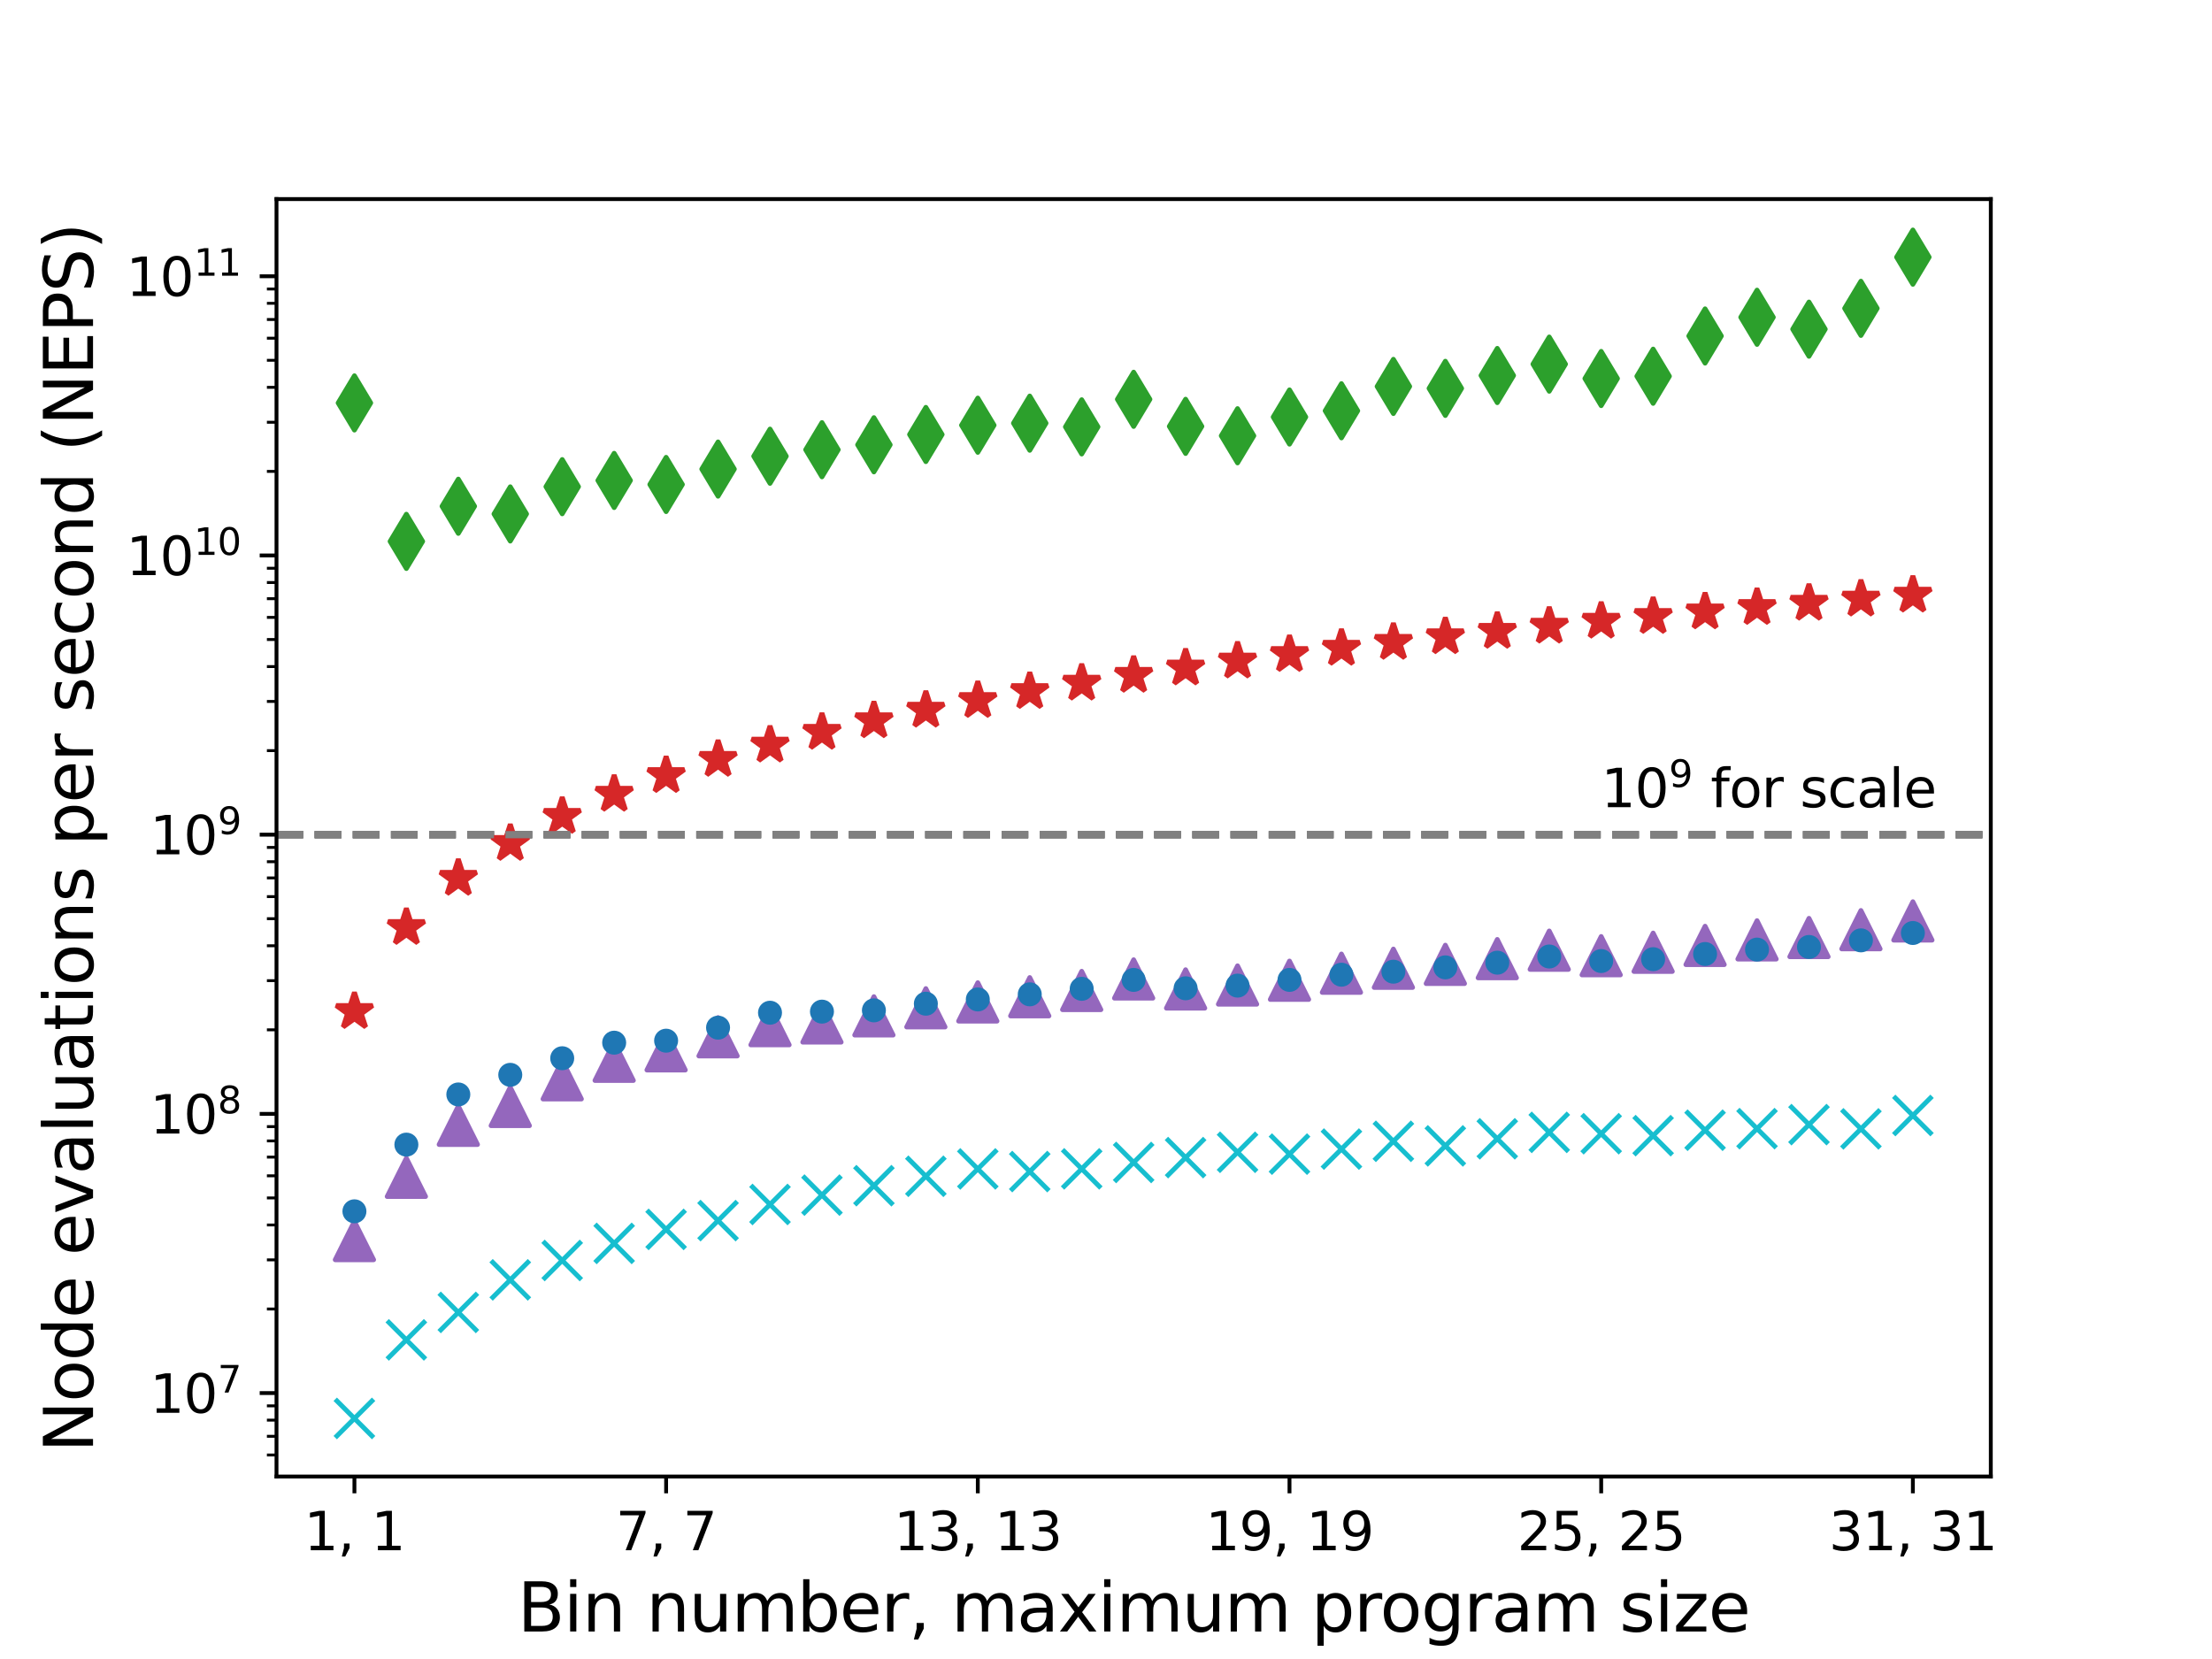 <?xml version="1.0" encoding="utf-8" standalone="no"?>
<!DOCTYPE svg PUBLIC "-//W3C//DTD SVG 1.1//EN"
  "http://www.w3.org/Graphics/SVG/1.1/DTD/svg11.dtd">
<svg xmlns:xlink="http://www.w3.org/1999/xlink" width="460.8pt" height="345.6pt" viewBox="0 0 460.8 345.6" xmlns="http://www.w3.org/2000/svg" version="1.1">
 <defs>
  <style type="text/css">*{stroke-linejoin: round; stroke-linecap: butt}</style>
 </defs>
 <g id="figure_1">
  <g id="patch_1">
   <path d="M 0 345.6 
L 460.8 345.6 
L 460.8 0 
L 0 0 
z
" style="fill: #ffffff"/>
  </g>
  <g id="axes_1">
   <g id="patch_2">
    <path d="M 57.6 307.584 
L 414.72 307.584 
L 414.72 41.472 
L 57.6 41.472 
z
" style="fill: #ffffff"/>
   </g>
   <g id="matplotlib.axis_1">
    <g id="xtick_1">
     <g id="line2d_1">
      <defs>
       <path id="m377ac8918b" d="M 0 0 
L 0 3.5 
" style="stroke: #000000; stroke-width: 0.8"/>
      </defs>
      <g>
       <use xlink:href="#m377ac8918b" x="73.833" y="307.584" style="stroke: #000000; stroke-width: 0.8"/>
      </g>
     </g>
     <g id="text_1">
      <!-- 1, 1 -->
      <g transform="translate(63.338 322.942)scale(0.11 -0.11)">
       <defs>
        <path id="DejaVuSans-31" d="M 794 531 
L 1825 531 
L 1825 4091 
L 703 3866 
L 703 4441 
L 1819 4666 
L 2450 4666 
L 2450 531 
L 3481 531 
L 3481 0 
L 794 0 
L 794 531 
z
" transform="scale(0.016)"/>
        <path id="DejaVuSans-2c" d="M 750 794 
L 1409 794 
L 1409 256 
L 897 -744 
L 494 -744 
L 750 256 
L 750 794 
z
" transform="scale(0.016)"/>
        <path id="DejaVuSans-20" transform="scale(0.016)"/>
       </defs>
       <use xlink:href="#DejaVuSans-31"/>
       <use xlink:href="#DejaVuSans-2c" x="63.623"/>
       <use xlink:href="#DejaVuSans-20" x="95.41"/>
       <use xlink:href="#DejaVuSans-31" x="127.197"/>
      </g>
     </g>
    </g>
    <g id="xtick_2">
     <g id="line2d_2">
      <g>
       <use xlink:href="#m377ac8918b" x="138.764" y="307.584" style="stroke: #000000; stroke-width: 0.8"/>
      </g>
     </g>
     <g id="text_2">
      <!-- 7, 7 -->
      <g transform="translate(128.269 322.942)scale(0.11 -0.11)">
       <defs>
        <path id="DejaVuSans-37" d="M 525 4666 
L 3525 4666 
L 3525 4397 
L 1831 0 
L 1172 0 
L 2766 4134 
L 525 4134 
L 525 4666 
z
" transform="scale(0.016)"/>
       </defs>
       <use xlink:href="#DejaVuSans-37"/>
       <use xlink:href="#DejaVuSans-2c" x="63.623"/>
       <use xlink:href="#DejaVuSans-20" x="95.41"/>
       <use xlink:href="#DejaVuSans-37" x="127.197"/>
      </g>
     </g>
    </g>
    <g id="xtick_3">
     <g id="line2d_3">
      <g>
       <use xlink:href="#m377ac8918b" x="203.695" y="307.584" style="stroke: #000000; stroke-width: 0.8"/>
      </g>
     </g>
     <g id="text_3">
      <!-- 13, 13 -->
      <g transform="translate(186.201 322.942)scale(0.11 -0.11)">
       <defs>
        <path id="DejaVuSans-33" d="M 2597 2516 
Q 3050 2419 3304 2112 
Q 3559 1806 3559 1356 
Q 3559 666 3084 287 
Q 2609 -91 1734 -91 
Q 1441 -91 1130 -33 
Q 819 25 488 141 
L 488 750 
Q 750 597 1062 519 
Q 1375 441 1716 441 
Q 2309 441 2620 675 
Q 2931 909 2931 1356 
Q 2931 1769 2642 2001 
Q 2353 2234 1838 2234 
L 1294 2234 
L 1294 2753 
L 1863 2753 
Q 2328 2753 2575 2939 
Q 2822 3125 2822 3475 
Q 2822 3834 2567 4026 
Q 2313 4219 1838 4219 
Q 1578 4219 1281 4162 
Q 984 4106 628 3988 
L 628 4550 
Q 988 4650 1302 4700 
Q 1616 4750 1894 4750 
Q 2613 4750 3031 4423 
Q 3450 4097 3450 3541 
Q 3450 3153 3228 2886 
Q 3006 2619 2597 2516 
z
" transform="scale(0.016)"/>
       </defs>
       <use xlink:href="#DejaVuSans-31"/>
       <use xlink:href="#DejaVuSans-33" x="63.623"/>
       <use xlink:href="#DejaVuSans-2c" x="127.246"/>
       <use xlink:href="#DejaVuSans-20" x="159.033"/>
       <use xlink:href="#DejaVuSans-31" x="190.82"/>
       <use xlink:href="#DejaVuSans-33" x="254.443"/>
      </g>
     </g>
    </g>
    <g id="xtick_4">
     <g id="line2d_4">
      <g>
       <use xlink:href="#m377ac8918b" x="268.625" y="307.584" style="stroke: #000000; stroke-width: 0.8"/>
      </g>
     </g>
     <g id="text_4">
      <!-- 19, 19 -->
      <g transform="translate(251.132 322.942)scale(0.11 -0.11)">
       <defs>
        <path id="DejaVuSans-39" d="M 703 97 
L 703 672 
Q 941 559 1184 500 
Q 1428 441 1663 441 
Q 2288 441 2617 861 
Q 2947 1281 2994 2138 
Q 2813 1869 2534 1725 
Q 2256 1581 1919 1581 
Q 1219 1581 811 2004 
Q 403 2428 403 3163 
Q 403 3881 828 4315 
Q 1253 4750 1959 4750 
Q 2769 4750 3195 4129 
Q 3622 3509 3622 2328 
Q 3622 1225 3098 567 
Q 2575 -91 1691 -91 
Q 1453 -91 1209 -44 
Q 966 3 703 97 
z
M 1959 2075 
Q 2384 2075 2632 2365 
Q 2881 2656 2881 3163 
Q 2881 3666 2632 3958 
Q 2384 4250 1959 4250 
Q 1534 4250 1286 3958 
Q 1038 3666 1038 3163 
Q 1038 2656 1286 2365 
Q 1534 2075 1959 2075 
z
" transform="scale(0.016)"/>
       </defs>
       <use xlink:href="#DejaVuSans-31"/>
       <use xlink:href="#DejaVuSans-39" x="63.623"/>
       <use xlink:href="#DejaVuSans-2c" x="127.246"/>
       <use xlink:href="#DejaVuSans-20" x="159.033"/>
       <use xlink:href="#DejaVuSans-31" x="190.82"/>
       <use xlink:href="#DejaVuSans-39" x="254.443"/>
      </g>
     </g>
    </g>
    <g id="xtick_5">
     <g id="line2d_5">
      <g>
       <use xlink:href="#m377ac8918b" x="333.556" y="307.584" style="stroke: #000000; stroke-width: 0.8"/>
      </g>
     </g>
     <g id="text_5">
      <!-- 25, 25 -->
      <g transform="translate(316.063 322.942)scale(0.11 -0.11)">
       <defs>
        <path id="DejaVuSans-32" d="M 1228 531 
L 3431 531 
L 3431 0 
L 469 0 
L 469 531 
Q 828 903 1448 1529 
Q 2069 2156 2228 2338 
Q 2531 2678 2651 2914 
Q 2772 3150 2772 3378 
Q 2772 3750 2511 3984 
Q 2250 4219 1831 4219 
Q 1534 4219 1204 4116 
Q 875 4013 500 3803 
L 500 4441 
Q 881 4594 1212 4672 
Q 1544 4750 1819 4750 
Q 2544 4750 2975 4387 
Q 3406 4025 3406 3419 
Q 3406 3131 3298 2873 
Q 3191 2616 2906 2266 
Q 2828 2175 2409 1742 
Q 1991 1309 1228 531 
z
" transform="scale(0.016)"/>
        <path id="DejaVuSans-35" d="M 691 4666 
L 3169 4666 
L 3169 4134 
L 1269 4134 
L 1269 2991 
Q 1406 3038 1543 3061 
Q 1681 3084 1819 3084 
Q 2600 3084 3056 2656 
Q 3513 2228 3513 1497 
Q 3513 744 3044 326 
Q 2575 -91 1722 -91 
Q 1428 -91 1123 -41 
Q 819 9 494 109 
L 494 744 
Q 775 591 1075 516 
Q 1375 441 1709 441 
Q 2250 441 2565 725 
Q 2881 1009 2881 1497 
Q 2881 1984 2565 2268 
Q 2250 2553 1709 2553 
Q 1456 2553 1204 2497 
Q 953 2441 691 2322 
L 691 4666 
z
" transform="scale(0.016)"/>
       </defs>
       <use xlink:href="#DejaVuSans-32"/>
       <use xlink:href="#DejaVuSans-35" x="63.623"/>
       <use xlink:href="#DejaVuSans-2c" x="127.246"/>
       <use xlink:href="#DejaVuSans-20" x="159.033"/>
       <use xlink:href="#DejaVuSans-32" x="190.82"/>
       <use xlink:href="#DejaVuSans-35" x="254.443"/>
      </g>
     </g>
    </g>
    <g id="xtick_6">
     <g id="line2d_6">
      <g>
       <use xlink:href="#m377ac8918b" x="398.487" y="307.584" style="stroke: #000000; stroke-width: 0.8"/>
      </g>
     </g>
     <g id="text_6">
      <!-- 31, 31 -->
      <g transform="translate(380.994 322.942)scale(0.11 -0.11)">
       <use xlink:href="#DejaVuSans-33"/>
       <use xlink:href="#DejaVuSans-31" x="63.623"/>
       <use xlink:href="#DejaVuSans-2c" x="127.246"/>
       <use xlink:href="#DejaVuSans-20" x="159.033"/>
       <use xlink:href="#DejaVuSans-33" x="190.82"/>
       <use xlink:href="#DejaVuSans-31" x="254.443"/>
      </g>
     </g>
    </g>
    <g id="text_7">
     <!-- Bin number, maximum program size -->
     <g transform="translate(107.815 339.868)scale(0.14 -0.14)">
      <defs>
       <path id="DejaVuSans-42" d="M 1259 2228 
L 1259 519 
L 2272 519 
Q 2781 519 3026 730 
Q 3272 941 3272 1375 
Q 3272 1813 3026 2020 
Q 2781 2228 2272 2228 
L 1259 2228 
z
M 1259 4147 
L 1259 2741 
L 2194 2741 
Q 2656 2741 2882 2914 
Q 3109 3088 3109 3444 
Q 3109 3797 2882 3972 
Q 2656 4147 2194 4147 
L 1259 4147 
z
M 628 4666 
L 2241 4666 
Q 2963 4666 3353 4366 
Q 3744 4066 3744 3513 
Q 3744 3084 3544 2831 
Q 3344 2578 2956 2516 
Q 3422 2416 3680 2098 
Q 3938 1781 3938 1306 
Q 3938 681 3513 340 
Q 3088 0 2303 0 
L 628 0 
L 628 4666 
z
" transform="scale(0.016)"/>
       <path id="DejaVuSans-69" d="M 603 3500 
L 1178 3500 
L 1178 0 
L 603 0 
L 603 3500 
z
M 603 4863 
L 1178 4863 
L 1178 4134 
L 603 4134 
L 603 4863 
z
" transform="scale(0.016)"/>
       <path id="DejaVuSans-6e" d="M 3513 2113 
L 3513 0 
L 2938 0 
L 2938 2094 
Q 2938 2591 2744 2837 
Q 2550 3084 2163 3084 
Q 1697 3084 1428 2787 
Q 1159 2491 1159 1978 
L 1159 0 
L 581 0 
L 581 3500 
L 1159 3500 
L 1159 2956 
Q 1366 3272 1645 3428 
Q 1925 3584 2291 3584 
Q 2894 3584 3203 3211 
Q 3513 2838 3513 2113 
z
" transform="scale(0.016)"/>
       <path id="DejaVuSans-75" d="M 544 1381 
L 544 3500 
L 1119 3500 
L 1119 1403 
Q 1119 906 1312 657 
Q 1506 409 1894 409 
Q 2359 409 2629 706 
Q 2900 1003 2900 1516 
L 2900 3500 
L 3475 3500 
L 3475 0 
L 2900 0 
L 2900 538 
Q 2691 219 2414 64 
Q 2138 -91 1772 -91 
Q 1169 -91 856 284 
Q 544 659 544 1381 
z
M 1991 3584 
L 1991 3584 
z
" transform="scale(0.016)"/>
       <path id="DejaVuSans-6d" d="M 3328 2828 
Q 3544 3216 3844 3400 
Q 4144 3584 4550 3584 
Q 5097 3584 5394 3201 
Q 5691 2819 5691 2113 
L 5691 0 
L 5113 0 
L 5113 2094 
Q 5113 2597 4934 2840 
Q 4756 3084 4391 3084 
Q 3944 3084 3684 2787 
Q 3425 2491 3425 1978 
L 3425 0 
L 2847 0 
L 2847 2094 
Q 2847 2600 2669 2842 
Q 2491 3084 2119 3084 
Q 1678 3084 1418 2786 
Q 1159 2488 1159 1978 
L 1159 0 
L 581 0 
L 581 3500 
L 1159 3500 
L 1159 2956 
Q 1356 3278 1631 3431 
Q 1906 3584 2284 3584 
Q 2666 3584 2933 3390 
Q 3200 3197 3328 2828 
z
" transform="scale(0.016)"/>
       <path id="DejaVuSans-62" d="M 3116 1747 
Q 3116 2381 2855 2742 
Q 2594 3103 2138 3103 
Q 1681 3103 1420 2742 
Q 1159 2381 1159 1747 
Q 1159 1113 1420 752 
Q 1681 391 2138 391 
Q 2594 391 2855 752 
Q 3116 1113 3116 1747 
z
M 1159 2969 
Q 1341 3281 1617 3432 
Q 1894 3584 2278 3584 
Q 2916 3584 3314 3078 
Q 3713 2572 3713 1747 
Q 3713 922 3314 415 
Q 2916 -91 2278 -91 
Q 1894 -91 1617 61 
Q 1341 213 1159 525 
L 1159 0 
L 581 0 
L 581 4863 
L 1159 4863 
L 1159 2969 
z
" transform="scale(0.016)"/>
       <path id="DejaVuSans-65" d="M 3597 1894 
L 3597 1613 
L 953 1613 
Q 991 1019 1311 708 
Q 1631 397 2203 397 
Q 2534 397 2845 478 
Q 3156 559 3463 722 
L 3463 178 
Q 3153 47 2828 -22 
Q 2503 -91 2169 -91 
Q 1331 -91 842 396 
Q 353 884 353 1716 
Q 353 2575 817 3079 
Q 1281 3584 2069 3584 
Q 2775 3584 3186 3129 
Q 3597 2675 3597 1894 
z
M 3022 2063 
Q 3016 2534 2758 2815 
Q 2500 3097 2075 3097 
Q 1594 3097 1305 2825 
Q 1016 2553 972 2059 
L 3022 2063 
z
" transform="scale(0.016)"/>
       <path id="DejaVuSans-72" d="M 2631 2963 
Q 2534 3019 2420 3045 
Q 2306 3072 2169 3072 
Q 1681 3072 1420 2755 
Q 1159 2438 1159 1844 
L 1159 0 
L 581 0 
L 581 3500 
L 1159 3500 
L 1159 2956 
Q 1341 3275 1631 3429 
Q 1922 3584 2338 3584 
Q 2397 3584 2469 3576 
Q 2541 3569 2628 3553 
L 2631 2963 
z
" transform="scale(0.016)"/>
       <path id="DejaVuSans-61" d="M 2194 1759 
Q 1497 1759 1228 1600 
Q 959 1441 959 1056 
Q 959 750 1161 570 
Q 1363 391 1709 391 
Q 2188 391 2477 730 
Q 2766 1069 2766 1631 
L 2766 1759 
L 2194 1759 
z
M 3341 1997 
L 3341 0 
L 2766 0 
L 2766 531 
Q 2569 213 2275 61 
Q 1981 -91 1556 -91 
Q 1019 -91 701 211 
Q 384 513 384 1019 
Q 384 1609 779 1909 
Q 1175 2209 1959 2209 
L 2766 2209 
L 2766 2266 
Q 2766 2663 2505 2880 
Q 2244 3097 1772 3097 
Q 1472 3097 1187 3025 
Q 903 2953 641 2809 
L 641 3341 
Q 956 3463 1253 3523 
Q 1550 3584 1831 3584 
Q 2591 3584 2966 3190 
Q 3341 2797 3341 1997 
z
" transform="scale(0.016)"/>
       <path id="DejaVuSans-78" d="M 3513 3500 
L 2247 1797 
L 3578 0 
L 2900 0 
L 1881 1375 
L 863 0 
L 184 0 
L 1544 1831 
L 300 3500 
L 978 3500 
L 1906 2253 
L 2834 3500 
L 3513 3500 
z
" transform="scale(0.016)"/>
       <path id="DejaVuSans-70" d="M 1159 525 
L 1159 -1331 
L 581 -1331 
L 581 3500 
L 1159 3500 
L 1159 2969 
Q 1341 3281 1617 3432 
Q 1894 3584 2278 3584 
Q 2916 3584 3314 3078 
Q 3713 2572 3713 1747 
Q 3713 922 3314 415 
Q 2916 -91 2278 -91 
Q 1894 -91 1617 61 
Q 1341 213 1159 525 
z
M 3116 1747 
Q 3116 2381 2855 2742 
Q 2594 3103 2138 3103 
Q 1681 3103 1420 2742 
Q 1159 2381 1159 1747 
Q 1159 1113 1420 752 
Q 1681 391 2138 391 
Q 2594 391 2855 752 
Q 3116 1113 3116 1747 
z
" transform="scale(0.016)"/>
       <path id="DejaVuSans-6f" d="M 1959 3097 
Q 1497 3097 1228 2736 
Q 959 2375 959 1747 
Q 959 1119 1226 758 
Q 1494 397 1959 397 
Q 2419 397 2687 759 
Q 2956 1122 2956 1747 
Q 2956 2369 2687 2733 
Q 2419 3097 1959 3097 
z
M 1959 3584 
Q 2709 3584 3137 3096 
Q 3566 2609 3566 1747 
Q 3566 888 3137 398 
Q 2709 -91 1959 -91 
Q 1206 -91 779 398 
Q 353 888 353 1747 
Q 353 2609 779 3096 
Q 1206 3584 1959 3584 
z
" transform="scale(0.016)"/>
       <path id="DejaVuSans-67" d="M 2906 1791 
Q 2906 2416 2648 2759 
Q 2391 3103 1925 3103 
Q 1463 3103 1205 2759 
Q 947 2416 947 1791 
Q 947 1169 1205 825 
Q 1463 481 1925 481 
Q 2391 481 2648 825 
Q 2906 1169 2906 1791 
z
M 3481 434 
Q 3481 -459 3084 -895 
Q 2688 -1331 1869 -1331 
Q 1566 -1331 1297 -1286 
Q 1028 -1241 775 -1147 
L 775 -588 
Q 1028 -725 1275 -790 
Q 1522 -856 1778 -856 
Q 2344 -856 2625 -561 
Q 2906 -266 2906 331 
L 2906 616 
Q 2728 306 2450 153 
Q 2172 0 1784 0 
Q 1141 0 747 490 
Q 353 981 353 1791 
Q 353 2603 747 3093 
Q 1141 3584 1784 3584 
Q 2172 3584 2450 3431 
Q 2728 3278 2906 2969 
L 2906 3500 
L 3481 3500 
L 3481 434 
z
" transform="scale(0.016)"/>
       <path id="DejaVuSans-73" d="M 2834 3397 
L 2834 2853 
Q 2591 2978 2328 3040 
Q 2066 3103 1784 3103 
Q 1356 3103 1142 2972 
Q 928 2841 928 2578 
Q 928 2378 1081 2264 
Q 1234 2150 1697 2047 
L 1894 2003 
Q 2506 1872 2764 1633 
Q 3022 1394 3022 966 
Q 3022 478 2636 193 
Q 2250 -91 1575 -91 
Q 1294 -91 989 -36 
Q 684 19 347 128 
L 347 722 
Q 666 556 975 473 
Q 1284 391 1588 391 
Q 1994 391 2212 530 
Q 2431 669 2431 922 
Q 2431 1156 2273 1281 
Q 2116 1406 1581 1522 
L 1381 1569 
Q 847 1681 609 1914 
Q 372 2147 372 2553 
Q 372 3047 722 3315 
Q 1072 3584 1716 3584 
Q 2034 3584 2315 3537 
Q 2597 3491 2834 3397 
z
" transform="scale(0.016)"/>
       <path id="DejaVuSans-7a" d="M 353 3500 
L 3084 3500 
L 3084 2975 
L 922 459 
L 3084 459 
L 3084 0 
L 275 0 
L 275 525 
L 2438 3041 
L 353 3041 
L 353 3500 
z
" transform="scale(0.016)"/>
      </defs>
      <use xlink:href="#DejaVuSans-42"/>
      <use xlink:href="#DejaVuSans-69" x="68.604"/>
      <use xlink:href="#DejaVuSans-6e" x="96.387"/>
      <use xlink:href="#DejaVuSans-20" x="159.766"/>
      <use xlink:href="#DejaVuSans-6e" x="191.553"/>
      <use xlink:href="#DejaVuSans-75" x="254.932"/>
      <use xlink:href="#DejaVuSans-6d" x="318.311"/>
      <use xlink:href="#DejaVuSans-62" x="415.723"/>
      <use xlink:href="#DejaVuSans-65" x="479.199"/>
      <use xlink:href="#DejaVuSans-72" x="540.723"/>
      <use xlink:href="#DejaVuSans-2c" x="581.836"/>
      <use xlink:href="#DejaVuSans-20" x="613.623"/>
      <use xlink:href="#DejaVuSans-6d" x="645.41"/>
      <use xlink:href="#DejaVuSans-61" x="742.822"/>
      <use xlink:href="#DejaVuSans-78" x="804.102"/>
      <use xlink:href="#DejaVuSans-69" x="863.281"/>
      <use xlink:href="#DejaVuSans-6d" x="891.064"/>
      <use xlink:href="#DejaVuSans-75" x="988.477"/>
      <use xlink:href="#DejaVuSans-6d" x="1051.855"/>
      <use xlink:href="#DejaVuSans-20" x="1149.268"/>
      <use xlink:href="#DejaVuSans-70" x="1181.055"/>
      <use xlink:href="#DejaVuSans-72" x="1244.531"/>
      <use xlink:href="#DejaVuSans-6f" x="1283.395"/>
      <use xlink:href="#DejaVuSans-67" x="1344.576"/>
      <use xlink:href="#DejaVuSans-72" x="1408.053"/>
      <use xlink:href="#DejaVuSans-61" x="1449.166"/>
      <use xlink:href="#DejaVuSans-6d" x="1510.445"/>
      <use xlink:href="#DejaVuSans-20" x="1607.857"/>
      <use xlink:href="#DejaVuSans-73" x="1639.645"/>
      <use xlink:href="#DejaVuSans-69" x="1691.744"/>
      <use xlink:href="#DejaVuSans-7a" x="1719.527"/>
      <use xlink:href="#DejaVuSans-65" x="1772.018"/>
     </g>
    </g>
   </g>
   <g id="matplotlib.axis_2">
    <g id="ytick_1">
     <g id="line2d_7">
      <defs>
       <path id="m9607a6961a" d="M 0 0 
L -3.5 0 
" style="stroke: #000000; stroke-width: 0.8"/>
      </defs>
      <g>
       <use xlink:href="#m9607a6961a" x="57.6" y="290.203" style="stroke: #000000; stroke-width: 0.8"/>
      </g>
     </g>
     <g id="text_8">
      <!-- $\mathdefault{10^{7}}$ -->
      <g transform="translate(31.24 294.382)scale(0.11 -0.11)">
       <defs>
        <path id="DejaVuSans-30" d="M 2034 4250 
Q 1547 4250 1301 3770 
Q 1056 3291 1056 2328 
Q 1056 1369 1301 889 
Q 1547 409 2034 409 
Q 2525 409 2770 889 
Q 3016 1369 3016 2328 
Q 3016 3291 2770 3770 
Q 2525 4250 2034 4250 
z
M 2034 4750 
Q 2819 4750 3233 4129 
Q 3647 3509 3647 2328 
Q 3647 1150 3233 529 
Q 2819 -91 2034 -91 
Q 1250 -91 836 529 
Q 422 1150 422 2328 
Q 422 3509 836 4129 
Q 1250 4750 2034 4750 
z
" transform="scale(0.016)"/>
       </defs>
       <use xlink:href="#DejaVuSans-31" transform="translate(0 0.684)"/>
       <use xlink:href="#DejaVuSans-30" transform="translate(63.623 0.684)"/>
       <use xlink:href="#DejaVuSans-37" transform="translate(128.203 38.966)scale(0.7)"/>
      </g>
     </g>
    </g>
    <g id="ytick_2">
     <g id="line2d_8">
      <g>
       <use xlink:href="#m9607a6961a" x="57.6" y="232.039" style="stroke: #000000; stroke-width: 0.8"/>
      </g>
     </g>
     <g id="text_9">
      <!-- $\mathdefault{10^{8}}$ -->
      <g transform="translate(31.24 236.218)scale(0.11 -0.11)">
       <defs>
        <path id="DejaVuSans-38" d="M 2034 2216 
Q 1584 2216 1326 1975 
Q 1069 1734 1069 1313 
Q 1069 891 1326 650 
Q 1584 409 2034 409 
Q 2484 409 2743 651 
Q 3003 894 3003 1313 
Q 3003 1734 2745 1975 
Q 2488 2216 2034 2216 
z
M 1403 2484 
Q 997 2584 770 2862 
Q 544 3141 544 3541 
Q 544 4100 942 4425 
Q 1341 4750 2034 4750 
Q 2731 4750 3128 4425 
Q 3525 4100 3525 3541 
Q 3525 3141 3298 2862 
Q 3072 2584 2669 2484 
Q 3125 2378 3379 2068 
Q 3634 1759 3634 1313 
Q 3634 634 3220 271 
Q 2806 -91 2034 -91 
Q 1263 -91 848 271 
Q 434 634 434 1313 
Q 434 1759 690 2068 
Q 947 2378 1403 2484 
z
M 1172 3481 
Q 1172 3119 1398 2916 
Q 1625 2713 2034 2713 
Q 2441 2713 2670 2916 
Q 2900 3119 2900 3481 
Q 2900 3844 2670 4047 
Q 2441 4250 2034 4250 
Q 1625 4250 1398 4047 
Q 1172 3844 1172 3481 
z
" transform="scale(0.016)"/>
       </defs>
       <use xlink:href="#DejaVuSans-31" transform="translate(0 0.766)"/>
       <use xlink:href="#DejaVuSans-30" transform="translate(63.623 0.766)"/>
       <use xlink:href="#DejaVuSans-38" transform="translate(128.203 39.047)scale(0.7)"/>
      </g>
     </g>
    </g>
    <g id="ytick_3">
     <g id="line2d_9">
      <g>
       <use xlink:href="#m9607a6961a" x="57.6" y="173.875" style="stroke: #000000; stroke-width: 0.8"/>
      </g>
     </g>
     <g id="text_10">
      <!-- $\mathdefault{10^{9}}$ -->
      <g transform="translate(31.24 178.054)scale(0.11 -0.11)">
       <use xlink:href="#DejaVuSans-31" transform="translate(0 0.766)"/>
       <use xlink:href="#DejaVuSans-30" transform="translate(63.623 0.766)"/>
       <use xlink:href="#DejaVuSans-39" transform="translate(128.203 39.047)scale(0.7)"/>
      </g>
     </g>
    </g>
    <g id="ytick_4">
     <g id="line2d_10">
      <g>
       <use xlink:href="#m9607a6961a" x="57.6" y="115.711" style="stroke: #000000; stroke-width: 0.8"/>
      </g>
     </g>
     <g id="text_11">
      <!-- $\mathdefault{10^{10}}$ -->
      <g transform="translate(26.29 119.89)scale(0.11 -0.11)">
       <use xlink:href="#DejaVuSans-31" transform="translate(0 0.766)"/>
       <use xlink:href="#DejaVuSans-30" transform="translate(63.623 0.766)"/>
       <use xlink:href="#DejaVuSans-31" transform="translate(128.203 39.047)scale(0.7)"/>
       <use xlink:href="#DejaVuSans-30" transform="translate(172.739 39.047)scale(0.7)"/>
      </g>
     </g>
    </g>
    <g id="ytick_5">
     <g id="line2d_11">
      <g>
       <use xlink:href="#m9607a6961a" x="57.6" y="57.547" style="stroke: #000000; stroke-width: 0.8"/>
      </g>
     </g>
     <g id="text_12">
      <!-- $\mathdefault{10^{11}}$ -->
      <g transform="translate(26.29 61.726)scale(0.11 -0.11)">
       <use xlink:href="#DejaVuSans-31" transform="translate(0 0.684)"/>
       <use xlink:href="#DejaVuSans-30" transform="translate(63.623 0.684)"/>
       <use xlink:href="#DejaVuSans-31" transform="translate(128.203 38.966)scale(0.7)"/>
       <use xlink:href="#DejaVuSans-31" transform="translate(172.739 38.966)scale(0.7)"/>
      </g>
     </g>
    </g>
    <g id="ytick_6">
     <g id="line2d_12">
      <defs>
       <path id="m778a6eede8" d="M 0 0 
L -2 0 
" style="stroke: #000000; stroke-width: 0.6"/>
      </defs>
      <g>
       <use xlink:href="#m778a6eede8" x="57.6" y="303.106" style="stroke: #000000; stroke-width: 0.6"/>
      </g>
     </g>
    </g>
    <g id="ytick_7">
     <g id="line2d_13">
      <g>
       <use xlink:href="#m778a6eede8" x="57.6" y="299.212" style="stroke: #000000; stroke-width: 0.6"/>
      </g>
     </g>
    </g>
    <g id="ytick_8">
     <g id="line2d_14">
      <g>
       <use xlink:href="#m778a6eede8" x="57.6" y="295.839" style="stroke: #000000; stroke-width: 0.6"/>
      </g>
     </g>
    </g>
    <g id="ytick_9">
     <g id="line2d_15">
      <g>
       <use xlink:href="#m778a6eede8" x="57.6" y="292.864" style="stroke: #000000; stroke-width: 0.6"/>
      </g>
     </g>
    </g>
    <g id="ytick_10">
     <g id="line2d_16">
      <g>
       <use xlink:href="#m778a6eede8" x="57.6" y="272.694" style="stroke: #000000; stroke-width: 0.6"/>
      </g>
     </g>
    </g>
    <g id="ytick_11">
     <g id="line2d_17">
      <g>
       <use xlink:href="#m778a6eede8" x="57.6" y="262.451" style="stroke: #000000; stroke-width: 0.6"/>
      </g>
     </g>
    </g>
    <g id="ytick_12">
     <g id="line2d_18">
      <g>
       <use xlink:href="#m778a6eede8" x="57.6" y="255.185" style="stroke: #000000; stroke-width: 0.6"/>
      </g>
     </g>
    </g>
    <g id="ytick_13">
     <g id="line2d_19">
      <g>
       <use xlink:href="#m778a6eede8" x="57.6" y="249.548" style="stroke: #000000; stroke-width: 0.6"/>
      </g>
     </g>
    </g>
    <g id="ytick_14">
     <g id="line2d_20">
      <g>
       <use xlink:href="#m778a6eede8" x="57.6" y="244.942" style="stroke: #000000; stroke-width: 0.6"/>
      </g>
     </g>
    </g>
    <g id="ytick_15">
     <g id="line2d_21">
      <g>
       <use xlink:href="#m778a6eede8" x="57.6" y="241.049" style="stroke: #000000; stroke-width: 0.6"/>
      </g>
     </g>
    </g>
    <g id="ytick_16">
     <g id="line2d_22">
      <g>
       <use xlink:href="#m778a6eede8" x="57.6" y="237.675" style="stroke: #000000; stroke-width: 0.6"/>
      </g>
     </g>
    </g>
    <g id="ytick_17">
     <g id="line2d_23">
      <g>
       <use xlink:href="#m778a6eede8" x="57.6" y="234.7" style="stroke: #000000; stroke-width: 0.6"/>
      </g>
     </g>
    </g>
    <g id="ytick_18">
     <g id="line2d_24">
      <g>
       <use xlink:href="#m778a6eede8" x="57.6" y="214.53" style="stroke: #000000; stroke-width: 0.6"/>
      </g>
     </g>
    </g>
    <g id="ytick_19">
     <g id="line2d_25">
      <g>
       <use xlink:href="#m778a6eede8" x="57.6" y="204.288" style="stroke: #000000; stroke-width: 0.6"/>
      </g>
     </g>
    </g>
    <g id="ytick_20">
     <g id="line2d_26">
      <g>
       <use xlink:href="#m778a6eede8" x="57.6" y="197.021" style="stroke: #000000; stroke-width: 0.6"/>
      </g>
     </g>
    </g>
    <g id="ytick_21">
     <g id="line2d_27">
      <g>
       <use xlink:href="#m778a6eede8" x="57.6" y="191.384" style="stroke: #000000; stroke-width: 0.6"/>
      </g>
     </g>
    </g>
    <g id="ytick_22">
     <g id="line2d_28">
      <g>
       <use xlink:href="#m778a6eede8" x="57.6" y="186.779" style="stroke: #000000; stroke-width: 0.6"/>
      </g>
     </g>
    </g>
    <g id="ytick_23">
     <g id="line2d_29">
      <g>
       <use xlink:href="#m778a6eede8" x="57.6" y="182.885" style="stroke: #000000; stroke-width: 0.6"/>
      </g>
     </g>
    </g>
    <g id="ytick_24">
     <g id="line2d_30">
      <g>
       <use xlink:href="#m778a6eede8" x="57.6" y="179.512" style="stroke: #000000; stroke-width: 0.6"/>
      </g>
     </g>
    </g>
    <g id="ytick_25">
     <g id="line2d_31">
      <g>
       <use xlink:href="#m778a6eede8" x="57.6" y="176.536" style="stroke: #000000; stroke-width: 0.6"/>
      </g>
     </g>
    </g>
    <g id="ytick_26">
     <g id="line2d_32">
      <g>
       <use xlink:href="#m778a6eede8" x="57.6" y="156.366" style="stroke: #000000; stroke-width: 0.6"/>
      </g>
     </g>
    </g>
    <g id="ytick_27">
     <g id="line2d_33">
      <g>
       <use xlink:href="#m778a6eede8" x="57.6" y="146.124" style="stroke: #000000; stroke-width: 0.6"/>
      </g>
     </g>
    </g>
    <g id="ytick_28">
     <g id="line2d_34">
      <g>
       <use xlink:href="#m778a6eede8" x="57.6" y="138.857" style="stroke: #000000; stroke-width: 0.6"/>
      </g>
     </g>
    </g>
    <g id="ytick_29">
     <g id="line2d_35">
      <g>
       <use xlink:href="#m778a6eede8" x="57.6" y="133.22" style="stroke: #000000; stroke-width: 0.6"/>
      </g>
     </g>
    </g>
    <g id="ytick_30">
     <g id="line2d_36">
      <g>
       <use xlink:href="#m778a6eede8" x="57.6" y="128.615" style="stroke: #000000; stroke-width: 0.6"/>
      </g>
     </g>
    </g>
    <g id="ytick_31">
     <g id="line2d_37">
      <g>
       <use xlink:href="#m778a6eede8" x="57.6" y="124.721" style="stroke: #000000; stroke-width: 0.6"/>
      </g>
     </g>
    </g>
    <g id="ytick_32">
     <g id="line2d_38">
      <g>
       <use xlink:href="#m778a6eede8" x="57.6" y="121.348" style="stroke: #000000; stroke-width: 0.6"/>
      </g>
     </g>
    </g>
    <g id="ytick_33">
     <g id="line2d_39">
      <g>
       <use xlink:href="#m778a6eede8" x="57.6" y="118.373" style="stroke: #000000; stroke-width: 0.6"/>
      </g>
     </g>
    </g>
    <g id="ytick_34">
     <g id="line2d_40">
      <g>
       <use xlink:href="#m778a6eede8" x="57.6" y="98.202" style="stroke: #000000; stroke-width: 0.6"/>
      </g>
     </g>
    </g>
    <g id="ytick_35">
     <g id="line2d_41">
      <g>
       <use xlink:href="#m778a6eede8" x="57.6" y="87.96" style="stroke: #000000; stroke-width: 0.6"/>
      </g>
     </g>
    </g>
    <g id="ytick_36">
     <g id="line2d_42">
      <g>
       <use xlink:href="#m778a6eede8" x="57.6" y="80.693" style="stroke: #000000; stroke-width: 0.6"/>
      </g>
     </g>
    </g>
    <g id="ytick_37">
     <g id="line2d_43">
      <g>
       <use xlink:href="#m778a6eede8" x="57.6" y="75.056" style="stroke: #000000; stroke-width: 0.6"/>
      </g>
     </g>
    </g>
    <g id="ytick_38">
     <g id="line2d_44">
      <g>
       <use xlink:href="#m778a6eede8" x="57.6" y="70.451" style="stroke: #000000; stroke-width: 0.6"/>
      </g>
     </g>
    </g>
    <g id="ytick_39">
     <g id="line2d_45">
      <g>
       <use xlink:href="#m778a6eede8" x="57.6" y="66.557" style="stroke: #000000; stroke-width: 0.6"/>
      </g>
     </g>
    </g>
    <g id="ytick_40">
     <g id="line2d_46">
      <g>
       <use xlink:href="#m778a6eede8" x="57.6" y="63.184" style="stroke: #000000; stroke-width: 0.6"/>
      </g>
     </g>
    </g>
    <g id="ytick_41">
     <g id="line2d_47">
      <g>
       <use xlink:href="#m778a6eede8" x="57.6" y="60.209" style="stroke: #000000; stroke-width: 0.6"/>
      </g>
     </g>
    </g>
    <g id="text_13">
     <!-- Node evaluations per second (NEPS) -->
     <g transform="translate(19.378 302.545)rotate(-90)scale(0.14 -0.14)">
      <defs>
       <path id="DejaVuSans-4e" d="M 628 4666 
L 1478 4666 
L 3547 763 
L 3547 4666 
L 4159 4666 
L 4159 0 
L 3309 0 
L 1241 3903 
L 1241 0 
L 628 0 
L 628 4666 
z
" transform="scale(0.016)"/>
       <path id="DejaVuSans-64" d="M 2906 2969 
L 2906 4863 
L 3481 4863 
L 3481 0 
L 2906 0 
L 2906 525 
Q 2725 213 2448 61 
Q 2172 -91 1784 -91 
Q 1150 -91 751 415 
Q 353 922 353 1747 
Q 353 2572 751 3078 
Q 1150 3584 1784 3584 
Q 2172 3584 2448 3432 
Q 2725 3281 2906 2969 
z
M 947 1747 
Q 947 1113 1208 752 
Q 1469 391 1925 391 
Q 2381 391 2643 752 
Q 2906 1113 2906 1747 
Q 2906 2381 2643 2742 
Q 2381 3103 1925 3103 
Q 1469 3103 1208 2742 
Q 947 2381 947 1747 
z
" transform="scale(0.016)"/>
       <path id="DejaVuSans-76" d="M 191 3500 
L 800 3500 
L 1894 563 
L 2988 3500 
L 3597 3500 
L 2284 0 
L 1503 0 
L 191 3500 
z
" transform="scale(0.016)"/>
       <path id="DejaVuSans-6c" d="M 603 4863 
L 1178 4863 
L 1178 0 
L 603 0 
L 603 4863 
z
" transform="scale(0.016)"/>
       <path id="DejaVuSans-74" d="M 1172 4494 
L 1172 3500 
L 2356 3500 
L 2356 3053 
L 1172 3053 
L 1172 1153 
Q 1172 725 1289 603 
Q 1406 481 1766 481 
L 2356 481 
L 2356 0 
L 1766 0 
Q 1100 0 847 248 
Q 594 497 594 1153 
L 594 3053 
L 172 3053 
L 172 3500 
L 594 3500 
L 594 4494 
L 1172 4494 
z
" transform="scale(0.016)"/>
       <path id="DejaVuSans-63" d="M 3122 3366 
L 3122 2828 
Q 2878 2963 2633 3030 
Q 2388 3097 2138 3097 
Q 1578 3097 1268 2742 
Q 959 2388 959 1747 
Q 959 1106 1268 751 
Q 1578 397 2138 397 
Q 2388 397 2633 464 
Q 2878 531 3122 666 
L 3122 134 
Q 2881 22 2623 -34 
Q 2366 -91 2075 -91 
Q 1284 -91 818 406 
Q 353 903 353 1747 
Q 353 2603 823 3093 
Q 1294 3584 2113 3584 
Q 2378 3584 2631 3529 
Q 2884 3475 3122 3366 
z
" transform="scale(0.016)"/>
       <path id="DejaVuSans-28" d="M 1984 4856 
Q 1566 4138 1362 3434 
Q 1159 2731 1159 2009 
Q 1159 1288 1364 580 
Q 1569 -128 1984 -844 
L 1484 -844 
Q 1016 -109 783 600 
Q 550 1309 550 2009 
Q 550 2706 781 3412 
Q 1013 4119 1484 4856 
L 1984 4856 
z
" transform="scale(0.016)"/>
       <path id="DejaVuSans-45" d="M 628 4666 
L 3578 4666 
L 3578 4134 
L 1259 4134 
L 1259 2753 
L 3481 2753 
L 3481 2222 
L 1259 2222 
L 1259 531 
L 3634 531 
L 3634 0 
L 628 0 
L 628 4666 
z
" transform="scale(0.016)"/>
       <path id="DejaVuSans-50" d="M 1259 4147 
L 1259 2394 
L 2053 2394 
Q 2494 2394 2734 2622 
Q 2975 2850 2975 3272 
Q 2975 3691 2734 3919 
Q 2494 4147 2053 4147 
L 1259 4147 
z
M 628 4666 
L 2053 4666 
Q 2838 4666 3239 4311 
Q 3641 3956 3641 3272 
Q 3641 2581 3239 2228 
Q 2838 1875 2053 1875 
L 1259 1875 
L 1259 0 
L 628 0 
L 628 4666 
z
" transform="scale(0.016)"/>
       <path id="DejaVuSans-53" d="M 3425 4513 
L 3425 3897 
Q 3066 4069 2747 4153 
Q 2428 4238 2131 4238 
Q 1616 4238 1336 4038 
Q 1056 3838 1056 3469 
Q 1056 3159 1242 3001 
Q 1428 2844 1947 2747 
L 2328 2669 
Q 3034 2534 3370 2195 
Q 3706 1856 3706 1288 
Q 3706 609 3251 259 
Q 2797 -91 1919 -91 
Q 1588 -91 1214 -16 
Q 841 59 441 206 
L 441 856 
Q 825 641 1194 531 
Q 1563 422 1919 422 
Q 2459 422 2753 634 
Q 3047 847 3047 1241 
Q 3047 1584 2836 1778 
Q 2625 1972 2144 2069 
L 1759 2144 
Q 1053 2284 737 2584 
Q 422 2884 422 3419 
Q 422 4038 858 4394 
Q 1294 4750 2059 4750 
Q 2388 4750 2728 4690 
Q 3069 4631 3425 4513 
z
" transform="scale(0.016)"/>
       <path id="DejaVuSans-29" d="M 513 4856 
L 1013 4856 
Q 1481 4119 1714 3412 
Q 1947 2706 1947 2009 
Q 1947 1309 1714 600 
Q 1481 -109 1013 -844 
L 513 -844 
Q 928 -128 1133 580 
Q 1338 1288 1338 2009 
Q 1338 2731 1133 3434 
Q 928 4138 513 4856 
z
" transform="scale(0.016)"/>
      </defs>
      <use xlink:href="#DejaVuSans-4e"/>
      <use xlink:href="#DejaVuSans-6f" x="74.805"/>
      <use xlink:href="#DejaVuSans-64" x="135.986"/>
      <use xlink:href="#DejaVuSans-65" x="199.463"/>
      <use xlink:href="#DejaVuSans-20" x="260.986"/>
      <use xlink:href="#DejaVuSans-65" x="292.773"/>
      <use xlink:href="#DejaVuSans-76" x="354.297"/>
      <use xlink:href="#DejaVuSans-61" x="413.477"/>
      <use xlink:href="#DejaVuSans-6c" x="474.756"/>
      <use xlink:href="#DejaVuSans-75" x="502.539"/>
      <use xlink:href="#DejaVuSans-61" x="565.918"/>
      <use xlink:href="#DejaVuSans-74" x="627.197"/>
      <use xlink:href="#DejaVuSans-69" x="666.406"/>
      <use xlink:href="#DejaVuSans-6f" x="694.189"/>
      <use xlink:href="#DejaVuSans-6e" x="755.371"/>
      <use xlink:href="#DejaVuSans-73" x="818.75"/>
      <use xlink:href="#DejaVuSans-20" x="870.85"/>
      <use xlink:href="#DejaVuSans-70" x="902.637"/>
      <use xlink:href="#DejaVuSans-65" x="966.113"/>
      <use xlink:href="#DejaVuSans-72" x="1027.637"/>
      <use xlink:href="#DejaVuSans-20" x="1068.75"/>
      <use xlink:href="#DejaVuSans-73" x="1100.537"/>
      <use xlink:href="#DejaVuSans-65" x="1152.637"/>
      <use xlink:href="#DejaVuSans-63" x="1214.16"/>
      <use xlink:href="#DejaVuSans-6f" x="1269.141"/>
      <use xlink:href="#DejaVuSans-6e" x="1330.322"/>
      <use xlink:href="#DejaVuSans-64" x="1393.701"/>
      <use xlink:href="#DejaVuSans-20" x="1457.178"/>
      <use xlink:href="#DejaVuSans-28" x="1488.965"/>
      <use xlink:href="#DejaVuSans-4e" x="1527.979"/>
      <use xlink:href="#DejaVuSans-45" x="1602.783"/>
      <use xlink:href="#DejaVuSans-50" x="1665.967"/>
      <use xlink:href="#DejaVuSans-53" x="1726.27"/>
      <use xlink:href="#DejaVuSans-29" x="1789.746"/>
     </g>
    </g>
   </g>
   <g id="line2d_48">
    <defs>
     <path id="m476acc9a7b" d="M -4 4 
L 4 -4 
M -4 -4 
L 4 4 
" style="stroke: #17becf"/>
    </defs>
    <g clip-path="url(#p0b9898b6e7)">
     <use xlink:href="#m476acc9a7b" x="73.833" y="295.488" style="fill: #17becf; stroke: #17becf"/>
     <use xlink:href="#m476acc9a7b" x="84.655" y="279.12" style="fill: #17becf; stroke: #17becf"/>
     <use xlink:href="#m476acc9a7b" x="95.476" y="273.398" style="fill: #17becf; stroke: #17becf"/>
     <use xlink:href="#m476acc9a7b" x="106.298" y="266.618" style="fill: #17becf; stroke: #17becf"/>
     <use xlink:href="#m476acc9a7b" x="117.12" y="262.58" style="fill: #17becf; stroke: #17becf"/>
     <use xlink:href="#m476acc9a7b" x="127.942" y="259.021" style="fill: #17becf; stroke: #17becf"/>
     <use xlink:href="#m476acc9a7b" x="138.764" y="256.104" style="fill: #17becf; stroke: #17becf"/>
     <use xlink:href="#m476acc9a7b" x="149.585" y="254.273" style="fill: #17becf; stroke: #17becf"/>
     <use xlink:href="#m476acc9a7b" x="160.407" y="250.912" style="fill: #17becf; stroke: #17becf"/>
     <use xlink:href="#m476acc9a7b" x="171.229" y="248.965" style="fill: #17becf; stroke: #17becf"/>
     <use xlink:href="#m476acc9a7b" x="182.051" y="247.002" style="fill: #17becf; stroke: #17becf"/>
     <use xlink:href="#m476acc9a7b" x="192.873" y="245.037" style="fill: #17becf; stroke: #17becf"/>
     <use xlink:href="#m476acc9a7b" x="203.695" y="243.505" style="fill: #17becf; stroke: #17becf"/>
     <use xlink:href="#m476acc9a7b" x="214.516" y="244.057" style="fill: #17becf; stroke: #17becf"/>
     <use xlink:href="#m476acc9a7b" x="225.338" y="243.493" style="fill: #17becf; stroke: #17becf"/>
     <use xlink:href="#m476acc9a7b" x="236.16" y="242.161" style="fill: #17becf; stroke: #17becf"/>
     <use xlink:href="#m476acc9a7b" x="246.982" y="241.151" style="fill: #17becf; stroke: #17becf"/>
     <use xlink:href="#m476acc9a7b" x="257.804" y="240.04" style="fill: #17becf; stroke: #17becf"/>
     <use xlink:href="#m476acc9a7b" x="268.625" y="240.425" style="fill: #17becf; stroke: #17becf"/>
     <use xlink:href="#m476acc9a7b" x="279.447" y="239.375" style="fill: #17becf; stroke: #17becf"/>
     <use xlink:href="#m476acc9a7b" x="290.269" y="237.752" style="fill: #17becf; stroke: #17becf"/>
     <use xlink:href="#m476acc9a7b" x="301.091" y="238.706" style="fill: #17becf; stroke: #17becf"/>
     <use xlink:href="#m476acc9a7b" x="311.913" y="237.233" style="fill: #17becf; stroke: #17becf"/>
     <use xlink:href="#m476acc9a7b" x="322.735" y="235.893" style="fill: #17becf; stroke: #17becf"/>
     <use xlink:href="#m476acc9a7b" x="333.556" y="236.172" style="fill: #17becf; stroke: #17becf"/>
     <use xlink:href="#m476acc9a7b" x="344.378" y="236.577" style="fill: #17becf; stroke: #17becf"/>
     <use xlink:href="#m476acc9a7b" x="355.2" y="235.446" style="fill: #17becf; stroke: #17becf"/>
     <use xlink:href="#m476acc9a7b" x="366.022" y="235.119" style="fill: #17becf; stroke: #17becf"/>
     <use xlink:href="#m476acc9a7b" x="376.844" y="234.278" style="fill: #17becf; stroke: #17becf"/>
     <use xlink:href="#m476acc9a7b" x="387.665" y="235.163" style="fill: #17becf; stroke: #17becf"/>
     <use xlink:href="#m476acc9a7b" x="398.487" y="232.378" style="fill: #17becf; stroke: #17becf"/>
    </g>
   </g>
   <g id="line2d_49">
    <path d="M 57.6 173.875 
L 414.72 173.875 
" clip-path="url(#p0b9898b6e7)" style="fill: none; stroke-dasharray: 5.55,2.4; stroke-dashoffset: 0; stroke: #808080; stroke-width: 1.5"/>
   </g>
   <g id="line2d_50">
    <defs>
     <path id="m3abba27d88" d="M 0 -4 
L -4 4 
L 4 4 
z
" style="stroke: #9467bd; stroke-linejoin: miter"/>
    </defs>
    <g clip-path="url(#p0b9898b6e7)">
     <use xlink:href="#m3abba27d88" x="73.833" y="258.433" style="fill: #9467bd; stroke: #9467bd; stroke-linejoin: miter"/>
     <use xlink:href="#m3abba27d88" x="84.655" y="245.257" style="fill: #9467bd; stroke: #9467bd; stroke-linejoin: miter"/>
     <use xlink:href="#m3abba27d88" x="95.476" y="234.425" style="fill: #9467bd; stroke: #9467bd; stroke-linejoin: miter"/>
     <use xlink:href="#m3abba27d88" x="106.298" y="230.501" style="fill: #9467bd; stroke: #9467bd; stroke-linejoin: miter"/>
     <use xlink:href="#m3abba27d88" x="117.12" y="224.94" style="fill: #9467bd; stroke: #9467bd; stroke-linejoin: miter"/>
     <use xlink:href="#m3abba27d88" x="127.942" y="221.084" style="fill: #9467bd; stroke: #9467bd; stroke-linejoin: miter"/>
     <use xlink:href="#m3abba27d88" x="138.764" y="218.903" style="fill: #9467bd; stroke: #9467bd; stroke-linejoin: miter"/>
     <use xlink:href="#m3abba27d88" x="149.585" y="215.981" style="fill: #9467bd; stroke: #9467bd; stroke-linejoin: miter"/>
     <use xlink:href="#m3abba27d88" x="160.407" y="213.667" style="fill: #9467bd; stroke: #9467bd; stroke-linejoin: miter"/>
     <use xlink:href="#m3abba27d88" x="171.229" y="213.098" style="fill: #9467bd; stroke: #9467bd; stroke-linejoin: miter"/>
     <use xlink:href="#m3abba27d88" x="182.051" y="211.623" style="fill: #9467bd; stroke: #9467bd; stroke-linejoin: miter"/>
     <use xlink:href="#m3abba27d88" x="192.873" y="209.941" style="fill: #9467bd; stroke: #9467bd; stroke-linejoin: miter"/>
     <use xlink:href="#m3abba27d88" x="203.695" y="208.716" style="fill: #9467bd; stroke: #9467bd; stroke-linejoin: miter"/>
     <use xlink:href="#m3abba27d88" x="214.516" y="207.64" style="fill: #9467bd; stroke: #9467bd; stroke-linejoin: miter"/>
     <use xlink:href="#m3abba27d88" x="225.338" y="206.335" style="fill: #9467bd; stroke: #9467bd; stroke-linejoin: miter"/>
     <use xlink:href="#m3abba27d88" x="236.16" y="203.934" style="fill: #9467bd; stroke: #9467bd; stroke-linejoin: miter"/>
     <use xlink:href="#m3abba27d88" x="246.982" y="206.015" style="fill: #9467bd; stroke: #9467bd; stroke-linejoin: miter"/>
     <use xlink:href="#m3abba27d88" x="257.804" y="205.197" style="fill: #9467bd; stroke: #9467bd; stroke-linejoin: miter"/>
     <use xlink:href="#m3abba27d88" x="268.625" y="204.204" style="fill: #9467bd; stroke: #9467bd; stroke-linejoin: miter"/>
     <use xlink:href="#m3abba27d88" x="279.447" y="202.736" style="fill: #9467bd; stroke: #9467bd; stroke-linejoin: miter"/>
     <use xlink:href="#m3abba27d88" x="290.269" y="201.705" style="fill: #9467bd; stroke: #9467bd; stroke-linejoin: miter"/>
     <use xlink:href="#m3abba27d88" x="301.091" y="200.896" style="fill: #9467bd; stroke: #9467bd; stroke-linejoin: miter"/>
     <use xlink:href="#m3abba27d88" x="311.913" y="199.702" style="fill: #9467bd; stroke: #9467bd; stroke-linejoin: miter"/>
     <use xlink:href="#m3abba27d88" x="322.735" y="197.94" style="fill: #9467bd; stroke: #9467bd; stroke-linejoin: miter"/>
     <use xlink:href="#m3abba27d88" x="333.556" y="199.09" style="fill: #9467bd; stroke: #9467bd; stroke-linejoin: miter"/>
     <use xlink:href="#m3abba27d88" x="344.378" y="198.37" style="fill: #9467bd; stroke: #9467bd; stroke-linejoin: miter"/>
     <use xlink:href="#m3abba27d88" x="355.2" y="196.946" style="fill: #9467bd; stroke: #9467bd; stroke-linejoin: miter"/>
     <use xlink:href="#m3abba27d88" x="366.022" y="195.791" style="fill: #9467bd; stroke: #9467bd; stroke-linejoin: miter"/>
     <use xlink:href="#m3abba27d88" x="376.844" y="195.306" style="fill: #9467bd; stroke: #9467bd; stroke-linejoin: miter"/>
     <use xlink:href="#m3abba27d88" x="387.665" y="193.673" style="fill: #9467bd; stroke: #9467bd; stroke-linejoin: miter"/>
     <use xlink:href="#m3abba27d88" x="398.487" y="191.844" style="fill: #9467bd; stroke: #9467bd; stroke-linejoin: miter"/>
    </g>
   </g>
   <g id="line2d_51">
    <path d="M 57.6 173.875 
L 414.72 173.875 
" clip-path="url(#p0b9898b6e7)" style="fill: none; stroke-dasharray: 5.55,2.4; stroke-dashoffset: 0; stroke: #808080; stroke-width: 1.5"/>
   </g>
   <g id="line2d_52">
    <defs>
     <path id="m42a37b6de1" d="M 0 2 
C 0.53 2 1.039 1.789 1.414 1.414 
C 1.789 1.039 2 0.53 2 0 
C 2 -0.53 1.789 -1.039 1.414 -1.414 
C 1.039 -1.789 0.53 -2 0 -2 
C -0.53 -2 -1.039 -1.789 -1.414 -1.414 
C -1.789 -1.039 -2 -0.53 -2 0 
C -2 0.53 -1.789 1.039 -1.414 1.414 
C -1.039 1.789 -0.53 2 0 2 
z
" style="stroke: #1f77b4"/>
    </defs>
    <g clip-path="url(#p0b9898b6e7)">
     <use xlink:href="#m42a37b6de1" x="73.833" y="252.34" style="fill: #1f77b4; stroke: #1f77b4"/>
     <use xlink:href="#m42a37b6de1" x="84.655" y="238.447" style="fill: #1f77b4; stroke: #1f77b4"/>
     <use xlink:href="#m42a37b6de1" x="95.476" y="227.994" style="fill: #1f77b4; stroke: #1f77b4"/>
     <use xlink:href="#m42a37b6de1" x="106.298" y="223.906" style="fill: #1f77b4; stroke: #1f77b4"/>
     <use xlink:href="#m42a37b6de1" x="117.12" y="220.45" style="fill: #1f77b4; stroke: #1f77b4"/>
     <use xlink:href="#m42a37b6de1" x="127.942" y="217.209" style="fill: #1f77b4; stroke: #1f77b4"/>
     <use xlink:href="#m42a37b6de1" x="138.764" y="216.793" style="fill: #1f77b4; stroke: #1f77b4"/>
     <use xlink:href="#m42a37b6de1" x="149.585" y="214.078" style="fill: #1f77b4; stroke: #1f77b4"/>
     <use xlink:href="#m42a37b6de1" x="160.407" y="210.968" style="fill: #1f77b4; stroke: #1f77b4"/>
     <use xlink:href="#m42a37b6de1" x="171.229" y="210.742" style="fill: #1f77b4; stroke: #1f77b4"/>
     <use xlink:href="#m42a37b6de1" x="182.051" y="210.476" style="fill: #1f77b4; stroke: #1f77b4"/>
     <use xlink:href="#m42a37b6de1" x="192.873" y="209.089" style="fill: #1f77b4; stroke: #1f77b4"/>
     <use xlink:href="#m42a37b6de1" x="203.695" y="208.203" style="fill: #1f77b4; stroke: #1f77b4"/>
     <use xlink:href="#m42a37b6de1" x="214.516" y="207.139" style="fill: #1f77b4; stroke: #1f77b4"/>
     <use xlink:href="#m42a37b6de1" x="225.338" y="205.99" style="fill: #1f77b4; stroke: #1f77b4"/>
     <use xlink:href="#m42a37b6de1" x="236.16" y="204.133" style="fill: #1f77b4; stroke: #1f77b4"/>
     <use xlink:href="#m42a37b6de1" x="246.982" y="205.879" style="fill: #1f77b4; stroke: #1f77b4"/>
     <use xlink:href="#m42a37b6de1" x="257.804" y="205.323" style="fill: #1f77b4; stroke: #1f77b4"/>
     <use xlink:href="#m42a37b6de1" x="268.625" y="204.131" style="fill: #1f77b4; stroke: #1f77b4"/>
     <use xlink:href="#m42a37b6de1" x="279.447" y="203.049" style="fill: #1f77b4; stroke: #1f77b4"/>
     <use xlink:href="#m42a37b6de1" x="290.269" y="202.422" style="fill: #1f77b4; stroke: #1f77b4"/>
     <use xlink:href="#m42a37b6de1" x="301.091" y="201.519" style="fill: #1f77b4; stroke: #1f77b4"/>
     <use xlink:href="#m42a37b6de1" x="311.913" y="200.543" style="fill: #1f77b4; stroke: #1f77b4"/>
     <use xlink:href="#m42a37b6de1" x="322.735" y="199.256" style="fill: #1f77b4; stroke: #1f77b4"/>
     <use xlink:href="#m42a37b6de1" x="333.556" y="200.203" style="fill: #1f77b4; stroke: #1f77b4"/>
     <use xlink:href="#m42a37b6de1" x="344.378" y="199.813" style="fill: #1f77b4; stroke: #1f77b4"/>
     <use xlink:href="#m42a37b6de1" x="355.2" y="198.738" style="fill: #1f77b4; stroke: #1f77b4"/>
     <use xlink:href="#m42a37b6de1" x="366.022" y="197.819" style="fill: #1f77b4; stroke: #1f77b4"/>
     <use xlink:href="#m42a37b6de1" x="376.844" y="197.269" style="fill: #1f77b4; stroke: #1f77b4"/>
     <use xlink:href="#m42a37b6de1" x="387.665" y="195.894" style="fill: #1f77b4; stroke: #1f77b4"/>
     <use xlink:href="#m42a37b6de1" x="398.487" y="194.36" style="fill: #1f77b4; stroke: #1f77b4"/>
    </g>
   </g>
   <g id="line2d_53">
    <path d="M 57.6 173.875 
L 414.72 173.875 
" clip-path="url(#p0b9898b6e7)" style="fill: none; stroke-dasharray: 5.55,2.4; stroke-dashoffset: 0; stroke: #808080; stroke-width: 1.5"/>
   </g>
   <g id="line2d_54">
    <defs>
     <path id="m74dbd031d1" d="M -0 5.657 
L 3.394 0 
L 0 -5.657 
L -3.394 -0 
z
" style="stroke: #2ca02c; stroke-linejoin: miter"/>
    </defs>
    <g clip-path="url(#p0b9898b6e7)">
     <use xlink:href="#m74dbd031d1" x="73.833" y="83.935" style="fill: #2ca02c; stroke: #2ca02c; stroke-linejoin: miter"/>
     <use xlink:href="#m74dbd031d1" x="84.655" y="112.778" style="fill: #2ca02c; stroke: #2ca02c; stroke-linejoin: miter"/>
     <use xlink:href="#m74dbd031d1" x="95.476" y="105.462" style="fill: #2ca02c; stroke: #2ca02c; stroke-linejoin: miter"/>
     <use xlink:href="#m74dbd031d1" x="106.298" y="107.064" style="fill: #2ca02c; stroke: #2ca02c; stroke-linejoin: miter"/>
     <use xlink:href="#m74dbd031d1" x="117.12" y="101.382" style="fill: #2ca02c; stroke: #2ca02c; stroke-linejoin: miter"/>
     <use xlink:href="#m74dbd031d1" x="127.942" y="100.084" style="fill: #2ca02c; stroke: #2ca02c; stroke-linejoin: miter"/>
     <use xlink:href="#m74dbd031d1" x="138.764" y="100.924" style="fill: #2ca02c; stroke: #2ca02c; stroke-linejoin: miter"/>
     <use xlink:href="#m74dbd031d1" x="149.585" y="97.716" style="fill: #2ca02c; stroke: #2ca02c; stroke-linejoin: miter"/>
     <use xlink:href="#m74dbd031d1" x="160.407" y="95.038" style="fill: #2ca02c; stroke: #2ca02c; stroke-linejoin: miter"/>
     <use xlink:href="#m74dbd031d1" x="171.229" y="93.681" style="fill: #2ca02c; stroke: #2ca02c; stroke-linejoin: miter"/>
     <use xlink:href="#m74dbd031d1" x="182.051" y="92.656" style="fill: #2ca02c; stroke: #2ca02c; stroke-linejoin: miter"/>
     <use xlink:href="#m74dbd031d1" x="192.873" y="90.511" style="fill: #2ca02c; stroke: #2ca02c; stroke-linejoin: miter"/>
     <use xlink:href="#m74dbd031d1" x="203.695" y="88.579" style="fill: #2ca02c; stroke: #2ca02c; stroke-linejoin: miter"/>
     <use xlink:href="#m74dbd031d1" x="214.516" y="88.155" style="fill: #2ca02c; stroke: #2ca02c; stroke-linejoin: miter"/>
     <use xlink:href="#m74dbd031d1" x="225.338" y="88.923" style="fill: #2ca02c; stroke: #2ca02c; stroke-linejoin: miter"/>
     <use xlink:href="#m74dbd031d1" x="236.16" y="83.181" style="fill: #2ca02c; stroke: #2ca02c; stroke-linejoin: miter"/>
     <use xlink:href="#m74dbd031d1" x="246.982" y="88.816" style="fill: #2ca02c; stroke: #2ca02c; stroke-linejoin: miter"/>
     <use xlink:href="#m74dbd031d1" x="257.804" y="90.777" style="fill: #2ca02c; stroke: #2ca02c; stroke-linejoin: miter"/>
     <use xlink:href="#m74dbd031d1" x="268.625" y="86.872" style="fill: #2ca02c; stroke: #2ca02c; stroke-linejoin: miter"/>
     <use xlink:href="#m74dbd031d1" x="279.447" y="85.572" style="fill: #2ca02c; stroke: #2ca02c; stroke-linejoin: miter"/>
     <use xlink:href="#m74dbd031d1" x="290.269" y="80.5" style="fill: #2ca02c; stroke: #2ca02c; stroke-linejoin: miter"/>
     <use xlink:href="#m74dbd031d1" x="301.091" y="80.904" style="fill: #2ca02c; stroke: #2ca02c; stroke-linejoin: miter"/>
     <use xlink:href="#m74dbd031d1" x="311.913" y="78.226" style="fill: #2ca02c; stroke: #2ca02c; stroke-linejoin: miter"/>
     <use xlink:href="#m74dbd031d1" x="322.735" y="75.853" style="fill: #2ca02c; stroke: #2ca02c; stroke-linejoin: miter"/>
     <use xlink:href="#m74dbd031d1" x="333.556" y="78.85" style="fill: #2ca02c; stroke: #2ca02c; stroke-linejoin: miter"/>
     <use xlink:href="#m74dbd031d1" x="344.378" y="78.374" style="fill: #2ca02c; stroke: #2ca02c; stroke-linejoin: miter"/>
     <use xlink:href="#m74dbd031d1" x="355.2" y="69.992" style="fill: #2ca02c; stroke: #2ca02c; stroke-linejoin: miter"/>
     <use xlink:href="#m74dbd031d1" x="366.022" y="66.091" style="fill: #2ca02c; stroke: #2ca02c; stroke-linejoin: miter"/>
     <use xlink:href="#m74dbd031d1" x="376.844" y="68.572" style="fill: #2ca02c; stroke: #2ca02c; stroke-linejoin: miter"/>
     <use xlink:href="#m74dbd031d1" x="387.665" y="64.231" style="fill: #2ca02c; stroke: #2ca02c; stroke-linejoin: miter"/>
     <use xlink:href="#m74dbd031d1" x="398.487" y="53.568" style="fill: #2ca02c; stroke: #2ca02c; stroke-linejoin: miter"/>
    </g>
   </g>
   <g id="line2d_55">
    <path d="M 57.6 173.875 
L 414.72 173.875 
" clip-path="url(#p0b9898b6e7)" style="fill: none; stroke-dasharray: 5.55,2.4; stroke-dashoffset: 0; stroke: #808080; stroke-width: 1.5"/>
   </g>
   <g id="line2d_56">
    <defs>
     <path id="m27fca8b996" d="M 0 -4 
L -0.898 -1.236 
L -3.804 -1.236 
L -1.453 0.472 
L -2.351 3.236 
L -0 1.528 
L 2.351 3.236 
L 1.453 0.472 
L 3.804 -1.236 
L 0.898 -1.236 
z
" style="stroke: #d62728; stroke-linejoin: bevel"/>
    </defs>
    <g clip-path="url(#p0b9898b6e7)">
     <use xlink:href="#m27fca8b996" x="73.833" y="210.711" style="fill: #d62728; stroke: #d62728; stroke-linejoin: bevel"/>
     <use xlink:href="#m27fca8b996" x="84.655" y="193.203" style="fill: #d62728; stroke: #d62728; stroke-linejoin: bevel"/>
     <use xlink:href="#m27fca8b996" x="95.476" y="182.961" style="fill: #d62728; stroke: #d62728; stroke-linejoin: bevel"/>
     <use xlink:href="#m27fca8b996" x="106.298" y="175.694" style="fill: #d62728; stroke: #d62728; stroke-linejoin: bevel"/>
     <use xlink:href="#m27fca8b996" x="117.12" y="170.057" style="fill: #d62728; stroke: #d62728; stroke-linejoin: bevel"/>
     <use xlink:href="#m27fca8b996" x="127.942" y="165.452" style="fill: #d62728; stroke: #d62728; stroke-linejoin: bevel"/>
     <use xlink:href="#m27fca8b996" x="138.764" y="161.558" style="fill: #d62728; stroke: #d62728; stroke-linejoin: bevel"/>
     <use xlink:href="#m27fca8b996" x="149.585" y="158.185" style="fill: #d62728; stroke: #d62728; stroke-linejoin: bevel"/>
     <use xlink:href="#m27fca8b996" x="160.407" y="155.21" style="fill: #d62728; stroke: #d62728; stroke-linejoin: bevel"/>
     <use xlink:href="#m27fca8b996" x="171.229" y="152.549" style="fill: #d62728; stroke: #d62728; stroke-linejoin: bevel"/>
     <use xlink:href="#m27fca8b996" x="182.051" y="150.141" style="fill: #d62728; stroke: #d62728; stroke-linejoin: bevel"/>
     <use xlink:href="#m27fca8b996" x="192.873" y="147.944" style="fill: #d62728; stroke: #d62728; stroke-linejoin: bevel"/>
     <use xlink:href="#m27fca8b996" x="203.695" y="145.922" style="fill: #d62728; stroke: #d62728; stroke-linejoin: bevel"/>
     <use xlink:href="#m27fca8b996" x="214.516" y="144.05" style="fill: #d62728; stroke: #d62728; stroke-linejoin: bevel"/>
     <use xlink:href="#m27fca8b996" x="225.338" y="142.307" style="fill: #d62728; stroke: #d62728; stroke-linejoin: bevel"/>
     <use xlink:href="#m27fca8b996" x="236.16" y="140.677" style="fill: #d62728; stroke: #d62728; stroke-linejoin: bevel"/>
     <use xlink:href="#m27fca8b996" x="246.982" y="139.146" style="fill: #d62728; stroke: #d62728; stroke-linejoin: bevel"/>
     <use xlink:href="#m27fca8b996" x="257.804" y="137.702" style="fill: #d62728; stroke: #d62728; stroke-linejoin: bevel"/>
     <use xlink:href="#m27fca8b996" x="268.625" y="136.337" style="fill: #d62728; stroke: #d62728; stroke-linejoin: bevel"/>
     <use xlink:href="#m27fca8b996" x="279.447" y="135.041" style="fill: #d62728; stroke: #d62728; stroke-linejoin: bevel"/>
     <use xlink:href="#m27fca8b996" x="290.269" y="133.809" style="fill: #d62728; stroke: #d62728; stroke-linejoin: bevel"/>
     <use xlink:href="#m27fca8b996" x="301.091" y="132.634" style="fill: #d62728; stroke: #d62728; stroke-linejoin: bevel"/>
     <use xlink:href="#m27fca8b996" x="311.913" y="131.511" style="fill: #d62728; stroke: #d62728; stroke-linejoin: bevel"/>
     <use xlink:href="#m27fca8b996" x="322.735" y="130.436" style="fill: #d62728; stroke: #d62728; stroke-linejoin: bevel"/>
     <use xlink:href="#m27fca8b996" x="333.556" y="129.405" style="fill: #d62728; stroke: #d62728; stroke-linejoin: bevel"/>
     <use xlink:href="#m27fca8b996" x="344.378" y="128.414" style="fill: #d62728; stroke: #d62728; stroke-linejoin: bevel"/>
     <use xlink:href="#m27fca8b996" x="355.2" y="127.461" style="fill: #d62728; stroke: #d62728; stroke-linejoin: bevel"/>
     <use xlink:href="#m27fca8b996" x="366.022" y="126.543" style="fill: #d62728; stroke: #d62728; stroke-linejoin: bevel"/>
     <use xlink:href="#m27fca8b996" x="376.844" y="125.656" style="fill: #d62728; stroke: #d62728; stroke-linejoin: bevel"/>
     <use xlink:href="#m27fca8b996" x="387.665" y="124.8" style="fill: #d62728; stroke: #d62728; stroke-linejoin: bevel"/>
     <use xlink:href="#m27fca8b996" x="398.487" y="123.972" style="fill: #d62728; stroke: #d62728; stroke-linejoin: bevel"/>
    </g>
   </g>
   <g id="line2d_57">
    <path d="M 57.6 173.875 
L 414.72 173.875 
" clip-path="url(#p0b9898b6e7)" style="fill: none; stroke-dasharray: 5.55,2.4; stroke-dashoffset: 0; stroke: #808080; stroke-width: 1.5"/>
   </g>
   <g id="patch_3">
    <path d="M 57.6 307.584 
L 57.6 41.472 
" style="fill: none; stroke: #000000; stroke-width: 0.8; stroke-linejoin: miter; stroke-linecap: square"/>
   </g>
   <g id="patch_4">
    <path d="M 414.72 307.584 
L 414.72 41.472 
" style="fill: none; stroke: #000000; stroke-width: 0.8; stroke-linejoin: miter; stroke-linecap: square"/>
   </g>
   <g id="patch_5">
    <path d="M 57.6 307.584 
L 414.72 307.584 
" style="fill: none; stroke: #000000; stroke-width: 0.8; stroke-linejoin: miter; stroke-linecap: square"/>
   </g>
   <g id="patch_6">
    <path d="M 57.6 41.472 
L 414.72 41.472 
" style="fill: none; stroke: #000000; stroke-width: 0.8; stroke-linejoin: miter; stroke-linecap: square"/>
   </g>
   <g id="text_14">
    <!-- $10^9$ for scale -->
    <g transform="translate(333.556 168.238)scale(0.11 -0.11)">
     <defs>
      <path id="DejaVuSans-66" d="M 2375 4863 
L 2375 4384 
L 1825 4384 
Q 1516 4384 1395 4259 
Q 1275 4134 1275 3809 
L 1275 3500 
L 2222 3500 
L 2222 3053 
L 1275 3053 
L 1275 0 
L 697 0 
L 697 3053 
L 147 3053 
L 147 3500 
L 697 3500 
L 697 3744 
Q 697 4328 969 4595 
Q 1241 4863 1831 4863 
L 2375 4863 
z
" transform="scale(0.016)"/>
     </defs>
     <use xlink:href="#DejaVuSans-31" transform="translate(0 0.766)"/>
     <use xlink:href="#DejaVuSans-30" transform="translate(63.623 0.766)"/>
     <use xlink:href="#DejaVuSans-39" transform="translate(128.203 39.047)scale(0.7)"/>
     <use xlink:href="#DejaVuSans-20" transform="translate(175.474 0.766)"/>
     <use xlink:href="#DejaVuSans-66" transform="translate(207.261 0.766)"/>
     <use xlink:href="#DejaVuSans-6f" transform="translate(242.466 0.766)"/>
     <use xlink:href="#DejaVuSans-72" transform="translate(303.647 0.766)"/>
     <use xlink:href="#DejaVuSans-20" transform="translate(344.761 0.766)"/>
     <use xlink:href="#DejaVuSans-73" transform="translate(376.548 0.766)"/>
     <use xlink:href="#DejaVuSans-63" transform="translate(428.647 0.766)"/>
     <use xlink:href="#DejaVuSans-61" transform="translate(483.628 0.766)"/>
     <use xlink:href="#DejaVuSans-6c" transform="translate(544.907 0.766)"/>
     <use xlink:href="#DejaVuSans-65" transform="translate(572.69 0.766)"/>
    </g>
   </g>
  </g>
 </g>
 <defs>
  <clipPath id="p0b9898b6e7">
   <rect x="57.6" y="41.472" width="357.12" height="266.112"/>
  </clipPath>
 </defs>
</svg>
